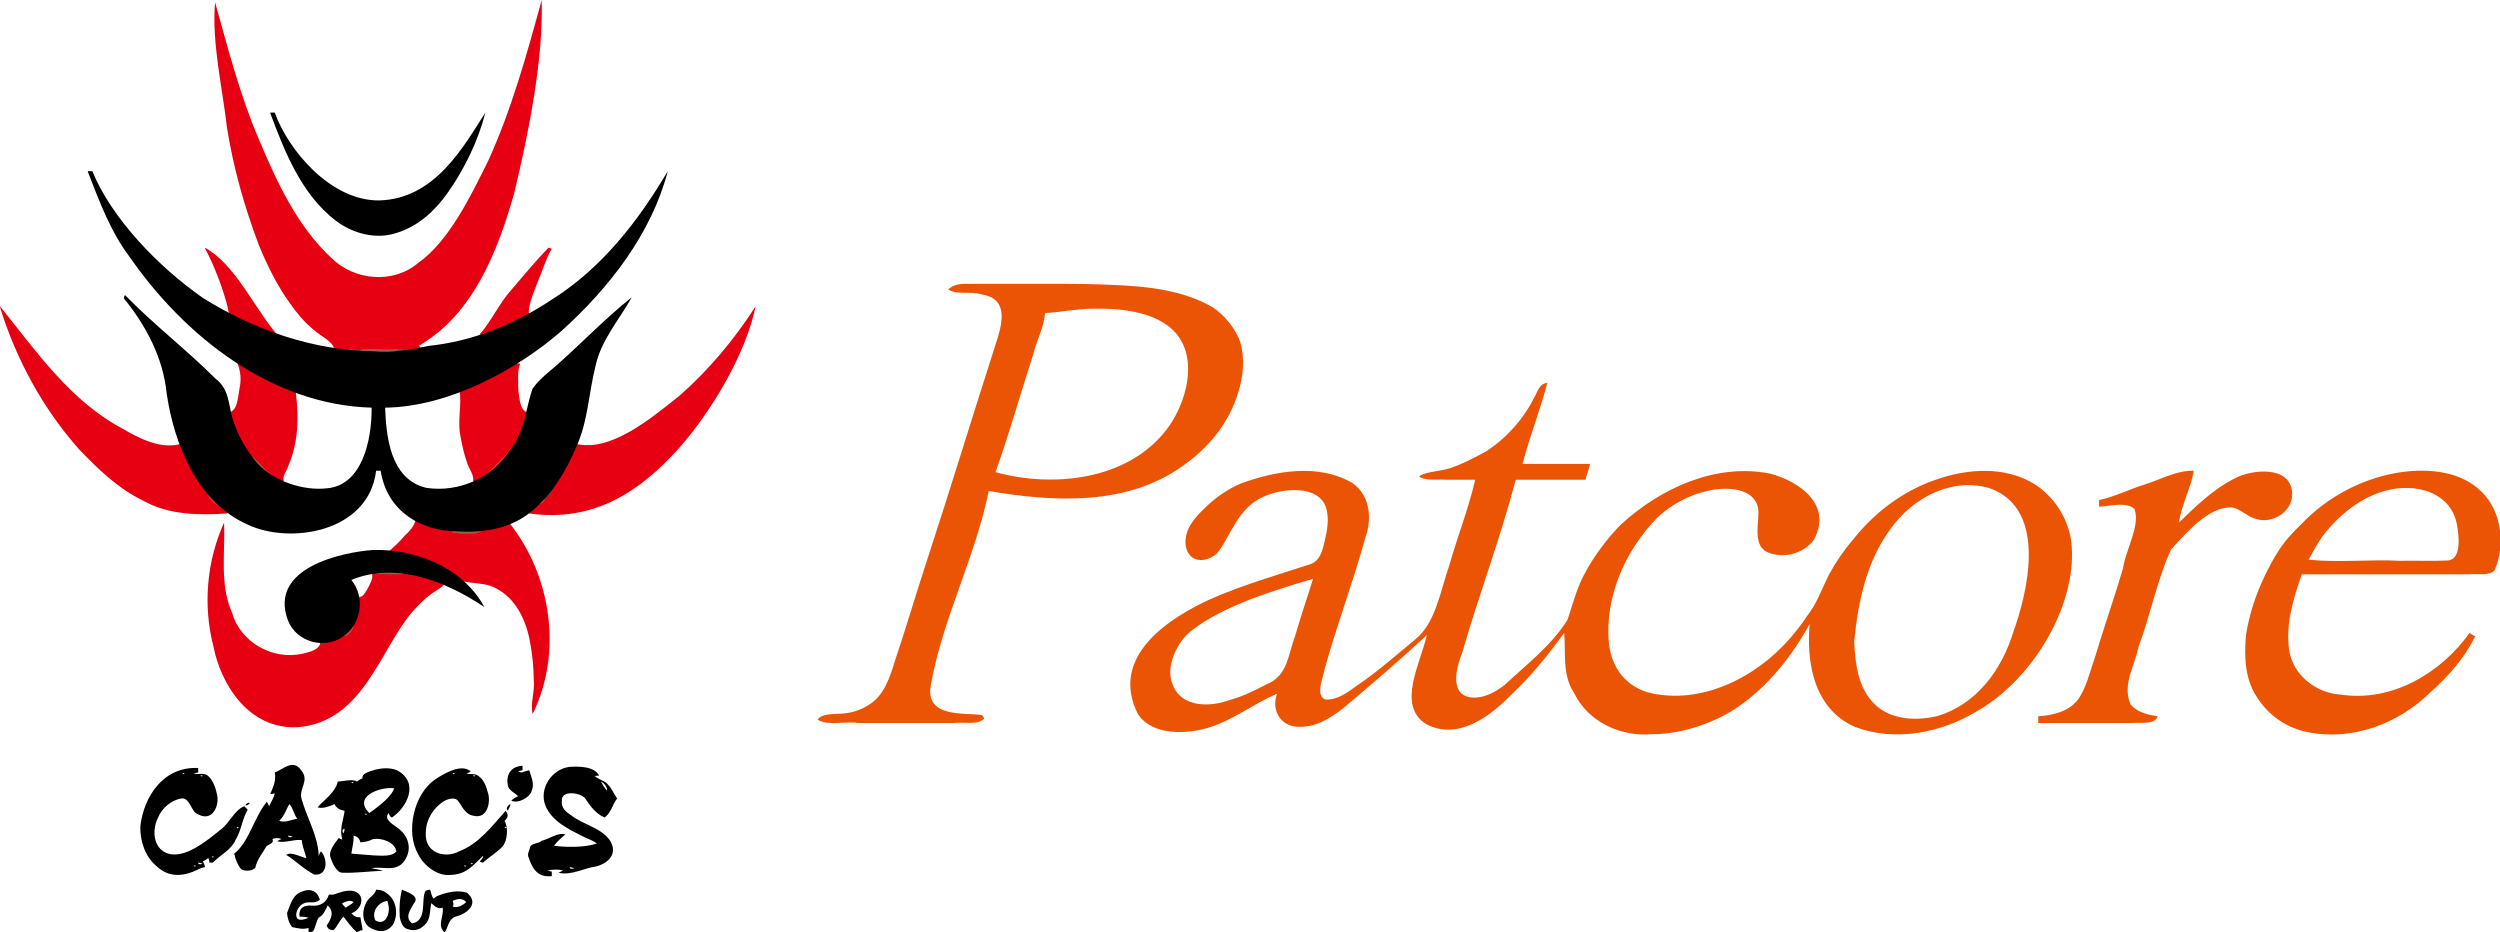 <?xml version="1.0" encoding="UTF-8"?>
<svg xmlns="http://www.w3.org/2000/svg" xmlns:xlink="http://www.w3.org/1999/xlink" width="1110.0px" height="414.0px" viewBox="0 0 1110.0 414.0" version="1.1">

<defs>
<!-- polycosvg ratio="1.000000" offsetx="0.000000" offsety="0.000000" / -->
</defs><g>
<path style="fill:rgb(91.765%,32.941%,1.569%);fill-rule:evenodd;stroke:none;" name="Path No.10" d="M 363.0 319.5 C 367.394 322.378 375.197 320.121 381.026 321.0 C 390.554 321.0 400.081 321.0 409.609 321.0 C 414.367 321.0 419.158 321.0 423.9 321.0 C 428.125 320.466 434.342 322.087 437.0 319.0 C 436.71 318.455 436.39 317.972 436.0 317.5 C 428.554 316.285 410.64 318.972 413.254 304.316 C 418.473 274.7 433.041 247.426 439.0 218.0 C 467.615 222.897 500.326 224.781 525.156 206.85 C 536.674 198.887 546.004 187.418 549.885 173.842 C 552.054 166.801 552.766 159.006 550.653 151.857 C 548.546 145.635 543.299 139.625 538.326 136.355 C 525.171 128.788 509.575 127.162 494.733 126.531 C 479.044 125.784 463.362 126.039 447.675 126.0 C 442.887 126.0 438.099 126.0 433.31 126.0 C 429.528 126.261 424.524 125.13 421.0 128.5 C 424.676 131.176 431.311 129.072 436.213 130.816 C 448.73 132.909 444.496 145.378 441.929 153.284 C 431.906 184.392 422.428 215.668 412.247 246.726 C 407.186 262.152 402.608 277.749 397.449 293.141 C 395.136 300.669 392.517 309.235 385.091 313.357 C 381.6 315.484 377.585 316.657 373.512 316.856 C 369.908 317.156 365.032 316.724 363.0 319.5 Z M 442.0 209.625 C 467.185 216.634 500.311 213.39 517.681 191.071 C 525.116 181.73 531.629 163.738 524.368 151.139 C 517.126 138.517 498.039 136.754 485.476 137.071 C 478.463 137.037 470.384 138.712 464.0 139.0 C 463.556 145.354 460.242 151.141 458.789 157.255 C 453.182 174.453 448.022 192.861 442.0 209.625 Z M 567.0 308.0 C 564.228 315.677 568.903 322.568 576.418 322.693 C 584.001 323.123 590.828 318.834 596.511 314.348 C 609.029 303.778 621.504 293.15 633.5 282.0 C 630.82 294.342 619.939 313.213 633.229 321.519 C 647.852 329.195 662.386 317.204 671.102 308.398 C 679.848 300.093 687.463 290.751 694.5 281.0 C 695.287 289.84 693.501 299.589 698.892 307.674 C 705.218 320.695 719.743 327.219 733.697 325.982 C 747.268 326.021 762.74 320.411 772.712 313.136 C 785.703 303.898 795.912 290.88 803.5 277.0 C 802.159 292.238 804.307 314.4 823.8 322.823 C 841.539 329.494 862.103 325.328 877.903 315.705 C 903.452 301.075 923.002 267.062 919.591 240.018 C 918.092 230.051 912.18 220.821 903.799 215.25 C 890.378 206.659 873.061 208.033 858.828 213.229 C 844.683 218.181 832.164 227.699 822.898 239.407 C 818.668 244.304 815.033 249.677 811.94 255.342 C 808.85 261.558 806.595 268.244 802.17 273.728 C 801.716 274.481 801.207 275.192 800.703 275.892 C 799.812 277.168 798.924 278.431 797.911 279.607 C 783.242 298.709 758.092 312.91 733.631 307.902 C 721.661 305.276 715.419 296.202 714.303 285.266 C 712.512 264.7 721.815 244.16 735.956 229.714 C 742.362 223.838 750.19 219.594 758.755 217.815 C 766.75 216.109 778.585 216.545 780.535 225.335 C 781.745 230.882 776.952 243.182 786.196 245.697 C 792.977 247.878 801.142 245.469 805.354 239.675 C 813.857 223.964 798.646 213.577 785.762 210.245 C 761.537 205.533 737.285 216.856 719.784 232.776 C 713.799 238.793 707.756 246.91 704.105 253.755 C 700.219 260.437 698.421 267.928 695.984 275.155 C 689.196 286.337 676.59 296.107 667.989 304.182 C 664.175 307.074 659.705 309.638 654.777 309.756 C 642.991 309.656 646.545 296.516 649.17 289.965 C 656.608 264.177 666.18 238.93 673.0 213.0 C 683.338 213.0 693.673 213.0 704.0 213.0 C 704.434 210.593 705.559 208.403 706.0 206.0 C 695.984 206.0 686 206.0 676.0 206.0 C 679.121 193.851 683.882 182.156 687.0 170.0 C 683.413 170.305 682.784 173.776 681.214 176.466 C 676.379 186.18 668.867 194.52 659.813 200.409 C 655.298 202.889 649.881 205.74 645.406 207.286 C 640.811 209.374 633.445 209.073 630.0 211.5 C 632.899 213.687 638.058 212.677 642.067 213.0 C 646.389 213.0 650.694 213.0 655.0 213.0 C 651.998 225.9 647.073 238.395 643.45 251.143 C 639.604 262.147 637.323 276.955 628.304 283.932 C 619.843 290.94 611.632 298.26 602.5 304.394 C 598.321 307.411 593.715 311.004 588.29 310.553 C 583.743 308.435 587.85 299.988 588.155 296.972 C 593.6 277.413 600.797 258.375 606.204 238.806 C 608.889 231.384 609.033 220.393 600.435 214.452 C 585.524 205.683 566.526 209.04 551.208 214.561 C 544.877 217.19 539.187 221.244 534.398 226.102 C 530.365 229.996 525.16 235.733 526.594 243.059 C 528.491 250.559 536.383 249.606 540.503 245.533 C 546.648 237.839 549.435 225.361 561.356 220.387 C 569.98 216.576 585.28 215.436 588.696 225.161 C 590.32 230.199 589.286 235.543 588.097 240.54 C 587.163 244.16 586.299 248.841 581.87 250.488 C 566.889 255.343 551.753 259.71 537.305 266.074 C 520.102 273.977 492.181 290.945 505.199 316.979 C 511.676 326.982 527.606 325.965 537.13 322.925 C 547.783 319.546 556.886 312.319 567.0 308.0 Z M 583.0 257.0 C 565.073 262.274 543.325 269.019 529.492 279.653 C 522.419 284.798 517.349 296.255 520.62 303.923 C 524.63 314.524 537.76 313.804 545.529 310.956 C 551.445 309.336 556.997 306.705 562.375 303.814 C 571.746 300.154 571.846 290.755 575.065 282.302 C 577.481 273.792 580.404 265.438 583.0 257.0 Z M 823.265 284.938 C 823.752 294.795 824.939 305.463 832.333 312.648 C 839.524 319.726 850.909 320.148 860.217 317.928 C 877.648 312.714 888.793 297.329 893.922 280.605 C 899.636 264.709 910.027 226.115 883.327 216.731 C 866.448 211.794 849.061 221.165 839.464 234.758 C 828.706 249.219 824.932 267.332 823.265 284.938 Z M 905.0 319.5 C 905.0 319.999 905.0 320.507 905.0 321.0 C 914.204 321.0 923.396 321.0 932.6 321.0 C 937.2 321.0 941.8 321.0 946.4 321.0 C 950.125 320.697 956.812 321.971 958.0 318.0 C 953.686 317.414 948.893 316.259 945.961 312.775 C 942.161 303.819 947.821 295.765 949.545 287.079 C 954.809 272.962 957.688 257.755 963.899 244.031 C 971.05 236.164 980.717 225.031 990.682 225.273 C 994.86 225.797 997.771 229.515 1001.801 230.441 C 1009.023 232.755 1018.058 227.1 1017.732 219.044 C 1017.185 206.093 998.796 208.633 992.133 212.478 C 982.875 216.961 974.147 225.515 967.5 232.0 C 968.413 224.522 973.055 215.929 974.0 209.0 C 966.472 208.827 959.654 212.763 952.664 214.98 C 945.926 217.007 938.352 220.8 932.0 222.0 C 932.0 222.984 932.0 224.016 932.0 225.0 C 937.148 224.661 944.35 222.666 947.743 226.047 C 950.307 233.587 943.895 243.746 942.595 252.446 C 938.658 265.78 934.013 278.86 930.066 292.182 C 927.865 298.245 926.179 306.026 922.478 310.786 C 918.315 316.052 911.367 317.623 905.0 318.0 C 905.0 318.496 905.0 319.006 905.0 319.5 Z M 1099.0 282.5 C 1098.158 282.13 1097.312 281.706 1096.5 281.0 C 1083.757 298.909 1061.929 311.857 1039.24 308.397 C 1028.28 307.739 1018.042 299.749 1016.382 288.62 C 1014.723 277.097 1018.286 265.682 1022.0 255.0 C 1036.193 255.0 1050.407 255.0 1064.6 255.0 C 1075.208 255.0 1085.808 255.0 1096.4 255.0 C 1099.997 254.621 1105.254 255.816 1107.576 253.221 C 1112.503 242.142 1110.725 227.077 1101.987 218.513 C 1093.072 209.438 1079.211 208.014 1067.224 209.485 C 1050.031 211.714 1033.673 220.209 1021.767 232.733 C 1017.94 236.406 1014.333 240.313 1011.508 244.822 C 1009.309 248.143 1007.19 252.341 1005.584 255.616 C 1001.57 263.94 998.643 272.81 997.213 281.944 C 996.371 291.369 996.668 301.612 1002.208 309.736 C 1007.273 317.736 1015.643 323.47 1024.981 325.139 C 1044.855 329.014 1065.3 321.138 1079.393 307.102 C 1087.33 300.047 1094.287 292.06 1099.0 282.5 Z M 1025.0 248.5 C 1038.24 249.887 1052.278 248.279 1065.682 249.0 C 1072.609 248.824 1079.561 249.225 1086.472 248.854 C 1093.332 248.82 1091.621 237.087 1090.911 233.054 C 1088.347 219.149 1074.239 215.022 1062.244 217.186 C 1050.196 219.366 1039.975 227.283 1032.418 236.54 C 1029.503 240.043 1026.779 245.388 1025.0 248.5 Z " />

<path style="fill:rgb(90.196%,0.0%,7.059%);fill-rule:evenodd;stroke:none;" name="Path No.11" d="M 0.0 136.375 C 7.146 159.501 19.093 181.545 35.294 199.699 C 43.633 208.371 52.537 216.999 63.54 222.271 C 75.029 228.777 88.335 228.739 101.0 228.0 C 101.0 227.501 101.0 226.993 101.0 226.5 C 91.002 219.157 85.971 207.641 80.5 197.0 C 71.726 199.793 61.335 194.453 54.712 190.49 C 31.274 178.18 15.963 155.798 0.0 136.0 C 0.0 136.106 0.0 136.249 0.0 136.375 Z M 91.0 110.25 C 95.206 118.012 98.995 128.183 101.013 136.064 C 101.622 138.347 101.38 140.993 103.609 142.008 C 109.57 144.569 117.4 149.413 123.0 148.5 C 112.712 136.512 104.39 117.253 91.0 110.0 C 91.0 110.09 91.0 110.173 91.0 110.25 Z M 198.0 258.0 C 187.47 254.587 176.106 252.285 165.0 254.5 C 166.118 256.599 164.1 259.392 163.394 261.062 C 162.221 262.933 161.196 265.171 159.5 265.0 C 158.32 269.532 158.32 274.545 155.302 278.526 C 152.239 282.6 146.848 283.701 142.25 285.0 C 142.137 288.597 137.112 289.504 134.395 290.232 C 121.112 293.25 106.791 285.235 103.069 272.121 C 97.385 259.314 100.049 245.267 99.5 232.0 C 91.719 249.244 90.048 268.888 94.805 287.176 C 97.874 303.062 110.088 324.186 132.462 322.861 C 161.643 320.355 168.913 287.603 183.586 271.084 C 185.963 268.517 188.404 265.936 191.26 263.902 C 193.623 262.027 197.277 260.628 198.0 258.0 Z M 148.375 155.0 C 154.654 156.332 161.111 155.972 167.48 156.0 C 173.707 155.857 181.164 156.475 186.75 155.0 C 186.726 154.37 186.413 153.898 186.0 153.5 C 210.244 139.502 220.989 111.383 228.248 85.976 C 234.819 58.793 241.328 25.788 240.5 0.0 C 233.879 24.255 227.178 48.549 216.71 71.508 C 208.883 87.241 199.409 107.006 185.732 116.695 C 174.56 126.242 157.241 124.583 147.051 114.473 C 131.926 100.309 123.001 80.973 115.1 62.238 C 106.612 42.567 101.195 21.463 95.5 1.0 C 93.885 18.744 98.981 40.317 100.753 56.487 C 103.579 74.49 108.597 92.091 115.042 109.099 C 118.752 118.006 123.036 126.806 128.718 134.624 C 131.598 138.757 134.805 142.712 138.696 145.931 C 141.994 149.118 147.785 151.43 148.375 155.0 Z M 126.0 213.5 C 125.247 211.308 127.489 208.86 128.185 206.412 C 132.468 196.397 132.72 185.117 131.361 174.469 C 131.429 172.091 126.802 171.223 125.401 170.109 C 118.735 167.618 111.768 162.268 105.323 161.0 C 106.932 165.12 107.194 168.55 106.297 172.808 C 105.609 176.335 105.499 182.017 102.0 183.0 C 102.103 189.98 106.525 197.404 110.144 202.388 C 114.491 206.481 120.09 214.782 126.0 213.5 Z M 173.0 244.5 C 173.031 245.05 173.186 245.558 173.5 246.0 C 182.759 246.213 193.147 250.789 199.985 255.487 C 205.538 260.169 213.662 257.67 219.996 261.108 C 229.274 265.674 233.871 276.063 235.44 285.67 C 236.405 290.913 236.938 296.245 236.968 301.569 C 237.611 306.708 235.313 312.793 236.5 317.0 C 249.989 289.683 244.645 255.088 226.0 232.0 C 219.186 232.866 212.765 236.596 205.68 235.878 C 198.543 235.715 190.915 231.618 184.5 231.0 C 183.747 233.806 181.794 235.92 179.64 237.877 C 177.621 240.374 175.273 242.422 173.0 244.5 Z M 204.0 173.354 C 205.209 179.779 202.813 187.057 204.658 194.743 C 205.292 198.222 206.082 201.665 207.24 205.002 C 208.061 207.94 210.722 211.211 210.0 213.5 C 213.82 215.165 216.958 211.288 219.233 209.267 C 226.609 202.415 234.35 193.899 234.0 183.0 C 230.813 182.108 230.741 177.003 230.143 173.588 C 230.188 169.861 229.522 164.345 231.0 161.5 C 226.536 160.34 222.046 165.234 218.157 166.426 C 213.698 168.831 208.249 171.212 204.0 173.0 C 204.0 173.118 204.0 173.236 204.0 173.354 Z M 213.0 148.375 C 214.931 150.026 218.807 147.58 220.714 147.296 C 225.399 145.345 231.311 143.455 235.0 140.5 C 234.024 136.074 236.866 130.45 238.608 125.498 C 240.739 120.709 242.406 114.569 245.0 110.5 C 244.512 110.265 244.033 110.08 243.5 110.0 C 237.823 115.833 231.769 123.197 226.903 128.849 C 221.708 134.618 217.781 143.212 213.0 148.375 Z M 235.0 226.5 C 235.0 226.999 235.0 227.507 235.0 228.0 C 263.884 231.999 284.208 218.155 301.357 199.122 C 316.595 181.822 331.189 156.732 335.5 136.0 C 326.061 150.708 314.874 164.067 301.762 175.65 C 288.811 185.965 270.912 201 255.5 197.0 C 248.794 206.234 245.865 220.646 235.0 225.0 C 235.0 225.578 235.0 226.18 235.0 226.75 C 235.0 226.66 235.0 226.577 235.0 226.5 Z " />

<path style="fill:rgb(59.608%,37.255%,27.843%);fill-rule:evenodd;stroke:none;" name="Path No.12" d="M 159.0 155.5 C 159.031 156.05 159.186 156.558 159.5 157.0 C 165.344 157.0 171.167 157.0 177.0 157.0 C 177.0 156.336 177.0 155.66 177.0 155.0 C 171.147 155.588 164.677 154.246 159.0 155.5 Z M 166.0 253.5 C 166.845 255.631 170.548 254.718 172.268 255.0 C 174.522 255.0 176.762 255.0 179.0 255.0 C 179.0 254.336 179.0 253.66 179.0 253.0 C 174.655 253.0 170.334 253.0 166.0 253.0 C 166.0 253.18 166.0 253.347 166.0 253.5 Z M 202.0 235.5 C 202.841 237.655 206.56 236.778 208.261 237.0 C 210.225 237.019 212.508 236.991 214.0 235.5 C 210.164 234.347 205.929 235.486 202.0 235.0 C 202.0 235.18 202.0 235.347 202.0 235.5 Z " />

<path style="fill:rgb(80.0%,27.451%,15.686%);fill-rule:evenodd;stroke:none;" name="Path No.13" d="M 157.0 278.0 C 154.505 277.212 150.919 282.887 153.782 282.364 C 155.396 281.531 156.775 279.625 157.0 278.0 Z M 215.0 211.333 C 215.932 212.286 217.525 211.321 218.293 210.767 C 220.899 208.565 226.35 204.254 225.5 201.0 C 221.996 204.406 218.59 208.064 215.0 211.333 Z M 242.0 221.0 C 240.427 220.568 238.036 222.811 239.94 223.672 C 241.258 223.724 242.021 222.053 242.0 221.0 Z " />

<path style="fill:rgb(38.824%,31.373%,27.451%);fill-rule:evenodd;stroke:none;" name="Path No.14" d="M 161.0 156.5 C 159.285 154.621 157.123 154.98 155.0 155.0 C 154.89 156.871 156.451 157.064 157.887 157.0 C 158.916 157.004 160.178 156.995 161.0 156.5 Z M 175.0 156.25 C 176.108 157.791 179.547 156.459 181.0 157.0 C 181.0 156.336 181.0 155.66 181.0 155.0 C 179.162 155.017 176.756 154.611 175.0 156.25 Z " />

<path style="fill:rgb(70.588%,34.51%,22.745%);fill-rule:evenodd;stroke:none;" name="Path No.15" d="M 120.0 210.5 C 116.946 207.959 114.112 203.933 111.0 202.0 C 111.254 205.717 116.921 211.288 120.0 210.5 Z " />

<path style="fill:rgb(83.922%,22.353%,12.549%);fill-rule:evenodd;stroke:none;" name="Path No.16" d="M 98.0 225.0 C 97.592 222.226 94.08 219.456 92.0 219.0 C 92.377 221.761 95.959 224.56 98.0 225.0 Z " />

<path style="fill:rgb(32.941%,27.059%,24.706%);fill-rule:evenodd;stroke:none;" name="Path No.17" d="M 241.5 222.0 C 243.203 220.189 245.793 218.284 246.0 216.0 C 243.178 215.989 240.379 219.967 241.5 222.0 Z " />

<path style="fill:rgb(76.471%,30.98%,18.431%);fill-rule:evenodd;stroke:none;" name="Path No.18" d="M 200.0 235.375 C 200.603 236.452 202.22 237.326 203.42 236.08 C 203.618 235.882 203.811 235.689 204.0 235.5 C 202.787 234.817 201.32 235.039 200.0 235.0 C 200.0 235.106 200.0 235.249 200.0 235.375 Z " />

<path style="fill:rgb(0.0%,0.0%,0.0%);fill-rule:evenodd;stroke:none;" name="Path No.19" d="M 39.0 76.25 C 44.099 89.397 49.13 103.007 57.803 114.42 C 82.16 149.399 120.451 179.74 165.0 181.0 C 165.133 195.515 160.792 215.5 145.103 216.814 C 134.26 218.029 121.222 213.348 114.453 205.858 C 109.225 199.916 105.237 192.721 103.039 185.131 C 101.516 179.43 101.565 172.528 95.792 168.224 C 82.849 155.29 68.266 144.122 55.5 131.0 C 55.195 131.466 55.041 131.952 55.0 132.5 C 64.864 144.554 72.475 159 74.002 174.714 C 77.379 197.26 87.426 222.925 109.894 232.887 C 128.486 241.8 163.677 236.561 167.0 209.0 C 167.664 209.0 168.34 209.0 169.0 209.0 C 171.86 227.172 187.052 235.79 202.913 235.919 C 214.353 236.734 226.954 234.67 235.796 227.2 C 244.923 219.794 251.141 209.466 255.675 198.837 C 261.106 187.374 261.361 174.438 264.447 162.376 C 266.837 151.073 275.273 141.474 280.5 132.0 C 269.135 141.033 258.93 151.658 248.106 161.325 C 244.096 164.911 239.588 168.104 236.461 172.578 C 233.401 180.994 233.195 191.499 226.299 200.064 C 218.545 212.238 203.601 218.759 189.348 216.616 C 172.985 212.846 171.463 193.026 171.0 181.0 C 199.641 180.666 230.178 163.662 249.389 146.869 C 270.485 127.823 289.233 103.767 296.5 76.0 C 283.408 98.12 267.427 118.78 245.398 132.771 C 228.849 143.813 210.208 151.511 190.238 153.589 C 182.321 155.22 174.396 156.774 166.244 156.0 C 139.209 155.665 112.686 146.455 90.12 132.301 C 70.308 118.507 49.464 96.828 41.0 76.0 C 40.353 76.0 39.591 76.0 39.0 76.0 C 39.0 76.09 39.0 76.173 39.0 76.25 Z M 91.0 385.0 C 90.899 384.071 90.578 383.231 90.0 382.5 C 90.88 382.062 91.712 381.581 92.5 381.0 C 92.768 381.589 92.959 382.245 93.0 383.0 C 93.499 383.0 94.007 383.0 94.5 383.0 C 98.033 379.419 102.636 377.392 104.615 372.906 C 107.129 368.819 107.652 363.238 110.0 359.5 C 109.488 358.988 109.007 358.507 108.5 358.0 C 104.331 359.33 101.937 365.464 97.983 368.342 C 91.495 373.578 82 381.448 74.315 378.911 C 68.124 376.646 67.414 368.875 69.99 363.398 C 71.8 358.901 75.881 355.187 80.742 354.491 C 84.554 354.343 84.789 360.697 88.079 361.635 C 94.475 364.971 97.568 357.538 96.34 352.639 C 95.788 349.959 94.645 346.637 92.744 344.886 C 91.091 342.811 88.459 343.976 86.0 343.5 C 86.599 343.244 87.245 343.052 88.0 343.0 C 88.0 342.336 88.0 341.66 88.0 341.0 C 72.631 340.204 63.837 353.567 62.309 366.875 C 62.135 373.335 64.388 380.25 69.428 384.518 C 75.331 390.121 82.087 389.022 88.384 385.826 C 89.202 385.417 90.096 385.123 91.0 385.0 Z M 81.0 343.438 C 81.343 343.848 81.631 343.737 82.0 343.5 C 81.68 343.297 81.356 343.07 81.0 343.438 Z M 86.0 384.438 C 86.343 384.848 86.631 384.737 87.0 384.5 C 86.68 384.297 86.356 384.07 86.0 384.438 Z M 88.0 383.312 C 88.334 384.022 89.451 383.659 90.0 383.5 C 89.329 383.298 88.691 383.094 88.0 383.0 C 88.0 383.104 88.0 383.208 88.0 383.312 Z M 89.0 344.438 C 89.343 344.848 89.631 344.737 90.0 344.5 C 89.68 344.297 89.356 344.07 89.0 344.438 Z M 94.0 380.438 C 94.343 380.848 94.631 380.737 95.0 380.5 C 94.68 380.297 94.356 380.07 94.0 380.438 Z M 121.0 372.5 C 122.316 371.98 123.682 372.052 125.0 372.5 C 124.301 372.816 123.648 373.105 123.0 373.5 C 126.548 374.486 130.38 372.535 134.0 373.0 C 134.137 375.699 135.536 378.614 136.0 381.0 C 133.659 380.539 131.367 379.047 128.5 379.0 C 127.99 379.17 127.505 379.332 127.0 379.5 C 131.014 381.912 134.616 385.768 139.556 388.321 C 145.964 388.912 145.314 380.723 142.5 378.0 C 142.014 378.599 141.764 379.285 141.5 380.0 C 141.233 371.005 136.175 363.09 133.827 354.455 C 132.665 350.269 137.567 346.437 133.742 342.043 C 130.1 336.566 125.141 341.983 122.0 343.0 C 122.707 346.652 121.289 349.361 120.0 352.531 C 120.77 352.667 121.287 352.303 122.0 352.266 C 121.576 354.32 120.307 356.09 119.5 358.0 C 119.223 357.296 118.929 356.618 118.5 356.0 C 112.892 362.614 110.541 373.996 104.0 379.0 C 104.417 381.273 105.638 384.317 106.946 385.739 C 108.503 387.219 112.773 386.644 113.413 385.085 C 114.154 381.539 116.632 378.766 118.276 375.76 C 119.73 374.619 121.702 374.51 121.0 372.5 Z M 105.0 367.438 C 105.343 367.848 105.631 367.737 106.0 367.5 C 105.68 367.297 105.356 367.07 105.0 367.438 Z M 109.0 357.453 C 109.443 357.881 110.045 357.384 110.42 357.08 C 110.617 356.882 110.811 356.689 111.0 356.5 C 110.276 356.096 109.293 356.906 109.0 357.453 Z M 120.0 50.25 C 126.452 67.503 133.828 86.259 149.08 97.983 C 156.751 103.771 167.13 106.552 176.384 103.315 C 185.71 100.433 193.142 93.549 198.68 85.734 C 206.216 75.078 212.32 62.543 215.5 50.0 C 205.826 65.025 193.168 88.375 168.328 88.991 C 146.798 89.169 127.987 66.716 122.0 50.0 C 121.353 50.0 120.591 50.0 120.0 50.0 C 120.0 50.09 120.0 50.173 120.0 50.25 Z M 124.0 364.375 C 126.015 365.575 129.994 363.798 132.0 363.5 C 130.409 361.566 130.182 358.872 128.5 357.0 C 127.082 359.233 126.387 362.204 124.0 364.375 Z M 156.0 257.5 C 176.106 249.14 198.538 258.462 215.0 269.5 C 205.795 252.159 184.293 243.524 165.423 244.211 C 152.484 245.152 118.998 251.858 127.854 275.444 C 131.498 284.989 143.919 288.496 152.118 282.724 C 160.528 277.38 162.244 265.013 156.0 257.5 Z M 137.0 412.0 C 137.0 412.664 137.0 413.34 137.0 414.0 C 137.712 413.971 138.359 413.804 139.0 413.5 C 140.087 411.765 140.287 409.386 141.517 407.361 C 143.733 406.457 144.694 403.51 145.5 402.0 C 148.661 404.953 146.964 408.127 145.0 411.0 C 145.29 411.545 145.61 412.028 146.0 412.5 C 146.589 412.768 147.245 412.959 148.0 413.0 C 149.774 411.498 150.514 408.924 152.5 407.0 C 154.394 409.44 156.173 411.937 158.5 414.0 C 159.243 413.394 160.053 413.075 161.0 413.0 C 160.787 411.049 160.27 409.191 160.0 407.25 C 158.304 407.37 157.18 406.877 156.0 405.5 C 160.87 403.785 162.633 396.959 156.724 395.574 C 153.868 395.106 151.017 396.176 148.38 397.092 C 147.833 397.424 146.913 397.03 146.0 397.25 C 145.019 400.741 142.122 402.334 138.843 402.131 C 135.581 401.781 132.449 402.665 133.0 407.0 C 134.346 406.991 135.72 407.062 137.0 407.5 C 135.398 408.169 132.969 409.012 131.874 407.667 C 130.603 405.197 133.069 401.641 134.943 401.088 C 137.074 399.96 139.653 401.551 142.0 399.5 C 140.805 395.094 137.22 394.41 133.883 395.95 C 129.822 397.293 128.87 402.016 127.454 405.354 C 127.566 407.428 128.232 409.718 129.681 411.612 C 132.303 412.194 134.612 412.758 137.0 412.0 Z M 128.0 371.312 C 128.334 372.022 129.451 371.659 130.0 371.5 C 129.329 371.298 128.691 371.094 128.0 371.0 C 128.0 371.104 128.0 371.208 128.0 371.312 Z M 141.0 358.457 C 143.467 359.232 146.818 357.793 148.5 357.0 C 149.403 358.872 150.985 359.634 153.0 360.0 C 152.615 363.86 150.517 368.082 152.0 372.688 C 151.366 372.713 150.897 372.417 150.5 372.0 C 148.652 374.401 146.18 377.395 146.557 380.05 C 147.355 382.813 149.385 387.733 152.249 387.481 C 156.998 387.698 163.428 386.944 169.061 386.651 C 169.365 386.602 169.721 386.545 170.0 386.5 C 168.325 386.165 166.668 385.834 165.0 385.5 C 169.596 384.403 176.052 387.667 179.73 381.967 C 182.943 377.08 181.476 371.676 177.458 368.321 C 174.927 366.028 170.169 364.239 172.5 361.0 C 172.897 361.835 173.174 362.616 174.0 363.0 C 180.277 358.849 186.623 347.782 176.441 342.072 C 173.365 340.738 169.833 340.972 166.658 341.733 C 164.162 342.538 160.45 343.341 161.0 345.5 C 160.172 345.894 159.321 346.307 158.5 347.0 C 156.315 345.721 152.92 346.906 150.0 347.0 C 148.855 351.868 144.045 354.971 141.0 358.457 Z M 152.5 370.0 C 152.795 369.357 152.985 368.702 153.0 368.0 C 152.116 368.058 151.935 368.773 152.167 369.481 C 152.278 369.654 152.389 369.827 152.5 370.0 Z M 152.0 401.375 C 152.433 401.993 152.959 402.474 153.5 403.0 C 154.655 402.144 156.027 401.589 157.0 400.5 C 155.258 399.397 153.614 400.285 152.0 401.0 C 152.0 401.106 152.0 401.249 152.0 401.375 Z M 156.0 347.438 C 156.343 347.848 156.631 347.737 157.0 347.5 C 156.68 347.297 156.356 347.07 156.0 347.438 Z M 156.0 379.0 C 159.397 379.271 162.782 379.588 166.176 379.816 C 169.509 379.885 174.048 380.459 176.0 378.0 C 175.203 373.617 169.102 371.965 165.61 372.551 C 163.897 373.509 161.946 373.896 160.0 374.0 C 159.629 372.25 158.571 371.371 157.0 371.0 C 157.146 373.755 156.366 376.338 156.0 379.0 Z M 164.0 361.0 C 167.773 358.247 173.804 353.908 175.0 350.0 C 169.591 349.131 156.246 353.346 164.0 361.0 Z M 167.0 395.0 C 166.506 397.473 163.349 398.567 162.344 401.28 C 160.989 404.132 160.486 408.661 163.67 411.477 C 167.033 413.765 171.568 414.746 174.656 410.28 C 176.921 405.595 176.045 399.506 171.539 396.47 C 170.278 395.407 168.668 395.077 167.0 395.0 Z M 162.0 361.438 C 162.343 361.848 162.631 361.737 163.0 361.5 C 162.68 361.297 162.356 361.07 162.0 361.438 Z M 172.0 400.0 C 168.366 400.4 164.722 404.383 166.655 408.657 C 171.383 411.445 173.353 405.095 172.414 401.735 C 172.297 401.163 172.127 400.509 172.0 400.0 Z M 191.5 401.0 C 192.948 402.305 194.46 403.841 196.5 403.0 C 197.382 406.589 193.733 410.949 197.5 414.0 C 199.215 411.279 198.936 407.796 203.051 406.734 C 207.582 405.487 212.872 401.054 207.392 396.423 C 203.555 395.039 198.403 396.053 194.019 397.881 C 193.487 398.204 192.98 398.617 192.5 399.0 C 191.624 397.897 191.355 396.213 191.0 395.0 C 190.288 395.029 189.641 395.196 189.0 395.5 C 186.714 398.905 190.008 408.783 183.0 410.0 C 179.413 407.297 182.327 403.732 183.749 401.145 C 186.831 397.632 180.164 395.934 178.5 395.0 C 177.441 398.771 177.216 403.502 177.505 407.171 C 177.908 409.498 178.885 412.213 181.276 412.587 C 182.971 413.312 185.765 413.082 187.56 411.509 C 191.521 408.782 190.653 404.379 191.5 401.0 Z M 214.5 380.0 C 214.628 381.037 213.546 381.822 213.0 382.5 C 213.424 382.792 213.904 382.964 214.5 383.0 C 217.226 380.429 221.154 378.217 223.36 375.533 C 225.138 373.323 225.874 367.424 224.0 364.5 C 225.766 362.866 225.777 361.735 224.5 360.0 C 218.408 366.824 212.683 374.604 203.776 378.029 C 197.945 381.25 188.314 379.014 189.07 369.531 C 189.136 363.906 192.462 358.511 197.254 355.647 C 198.934 354.65 201.899 353.951 203.13 355.334 C 205.117 357.585 206.278 361.57 210.164 362.181 C 216.789 363.898 217.875 355.393 216.646 352.035 C 215.968 349.419 215.049 346.585 212.823 344.855 C 211.302 343.289 208.964 343.863 207.0 343.5 C 207.71 343.249 208.427 342.986 209.0 342.5 C 204.82 338.831 197.03 343.575 193.637 345.793 C 183.35 352.455 180.142 369.738 185.61 379.154 C 188.135 384.441 194.238 388.914 199.62 388.493 C 207.272 388.294 209.767 384.364 214.5 380.0 Z M 201.0 343.438 C 201.343 343.848 201.631 343.737 202.0 343.5 C 201.68 343.297 201.356 343.07 201.0 343.438 Z M 201.0 402.5 C 203.077 403.402 205.91 401.726 207.0 400.5 C 205.247 398.612 203.041 399.025 201.0 400.0 C 201.208 400.861 201.649 401.618 201.0 402.5 Z M 206.0 384.438 C 206.343 384.848 206.631 384.737 207.0 384.5 C 206.68 384.297 206.356 384.07 206.0 384.438 Z M 209.0 383.438 C 209.343 383.848 209.631 383.737 210.0 383.5 C 209.68 383.297 209.356 383.07 209.0 383.438 Z M 210.0 344.438 C 210.343 344.848 210.631 344.737 211.0 344.5 C 210.68 344.297 210.356 344.07 210.0 344.438 Z M 224.0 367.438 C 224.343 367.848 224.631 367.737 225.0 367.5 C 224.68 367.297 224.356 367.07 224.0 367.438 Z M 230.0 353.5 C 229.007 354.02 227.939 354.549 227.0 355.5 C 230.21 357.032 235.383 353.812 236.009 351.293 C 237.541 347.768 235.769 345.08 235.0 342.0 C 233.802 342.229 232.653 342.614 231.5 343.0 C 230.99 342.83 230.505 342.668 230.0 342.5 C 230.65 342.282 231.324 342.086 232.0 342.0 C 232.0 341.336 232.0 340.66 232.0 340.0 C 226.417 340.339 224.666 344.345 225.465 348.77 C 225.916 351.006 228.896 352.2 230.0 353.5 Z M 225.5 360.0 C 225.696 359.004 226.871 357.86 226.5 357.0 C 225.621 357.672 224.389 358.698 225.5 360.0 Z M 245.0 389.0 C 245.0 388.336 245.0 387.66 245.0 387.0 C 244.318 386.829 243.675 386.669 243.0 386.5 C 245.248 386.033 247.971 385.891 250.0 386.5 C 249.338 386.831 248.657 387.172 248.0 387.5 C 253.464 388.885 259.828 385.292 264.65 384.699 C 269.616 383.514 274.551 379.331 270.912 373.312 C 266.987 367.492 259.017 366.194 253.662 362.059 C 251.551 360.693 249.054 358.779 249.461 355.634 C 249.043 350.408 258.298 352.057 259.869 354.587 C 262.091 357.753 264.231 361.161 268.5 363.0 C 271.52 360.483 271.924 357.266 274.0 354.5 C 272.562 352.539 271.729 350.189 269.982 348.424 C 268.614 346.557 266.027 346.367 264.0 344.5 C 264.682 344.391 265.41 344.525 266.0 344.312 C 263.726 339.918 255.846 340.286 252.679 340.518 C 244.954 341.579 239.208 350.168 242.161 357.641 C 244.996 364.691 252.539 368.174 258.844 371.391 C 260.904 372.444 263.174 373.09 265.0 374.5 C 259.595 376.452 250.616 376.178 246.0 375.5 C 247.454 373.502 249.145 372.083 251.0 370.5 C 247.803 369.431 243.902 372.471 240.406 373.36 C 239.331 374.522 235.95 374.385 235.379 376.017 C 235.154 377.515 234.218 378.665 234.498 380.122 C 236.039 384.721 238.061 389.785 245.0 389.0 Z M 253.0 385.312 C 253.334 386.022 254.451 385.659 255.0 385.5 C 254.329 385.298 253.691 385.094 253.0 385.0 C 253.0 385.104 253.0 385.208 253.0 385.312 Z M 267.0 347.25 C 267.686 348.578 268.422 349.941 269.5 351.0 C 269.892 349.606 268.026 347.572 267.0 347.0 C 267.0 347.09 267.0 347.173 267.0 347.25 Z " />
</g>
</svg>
